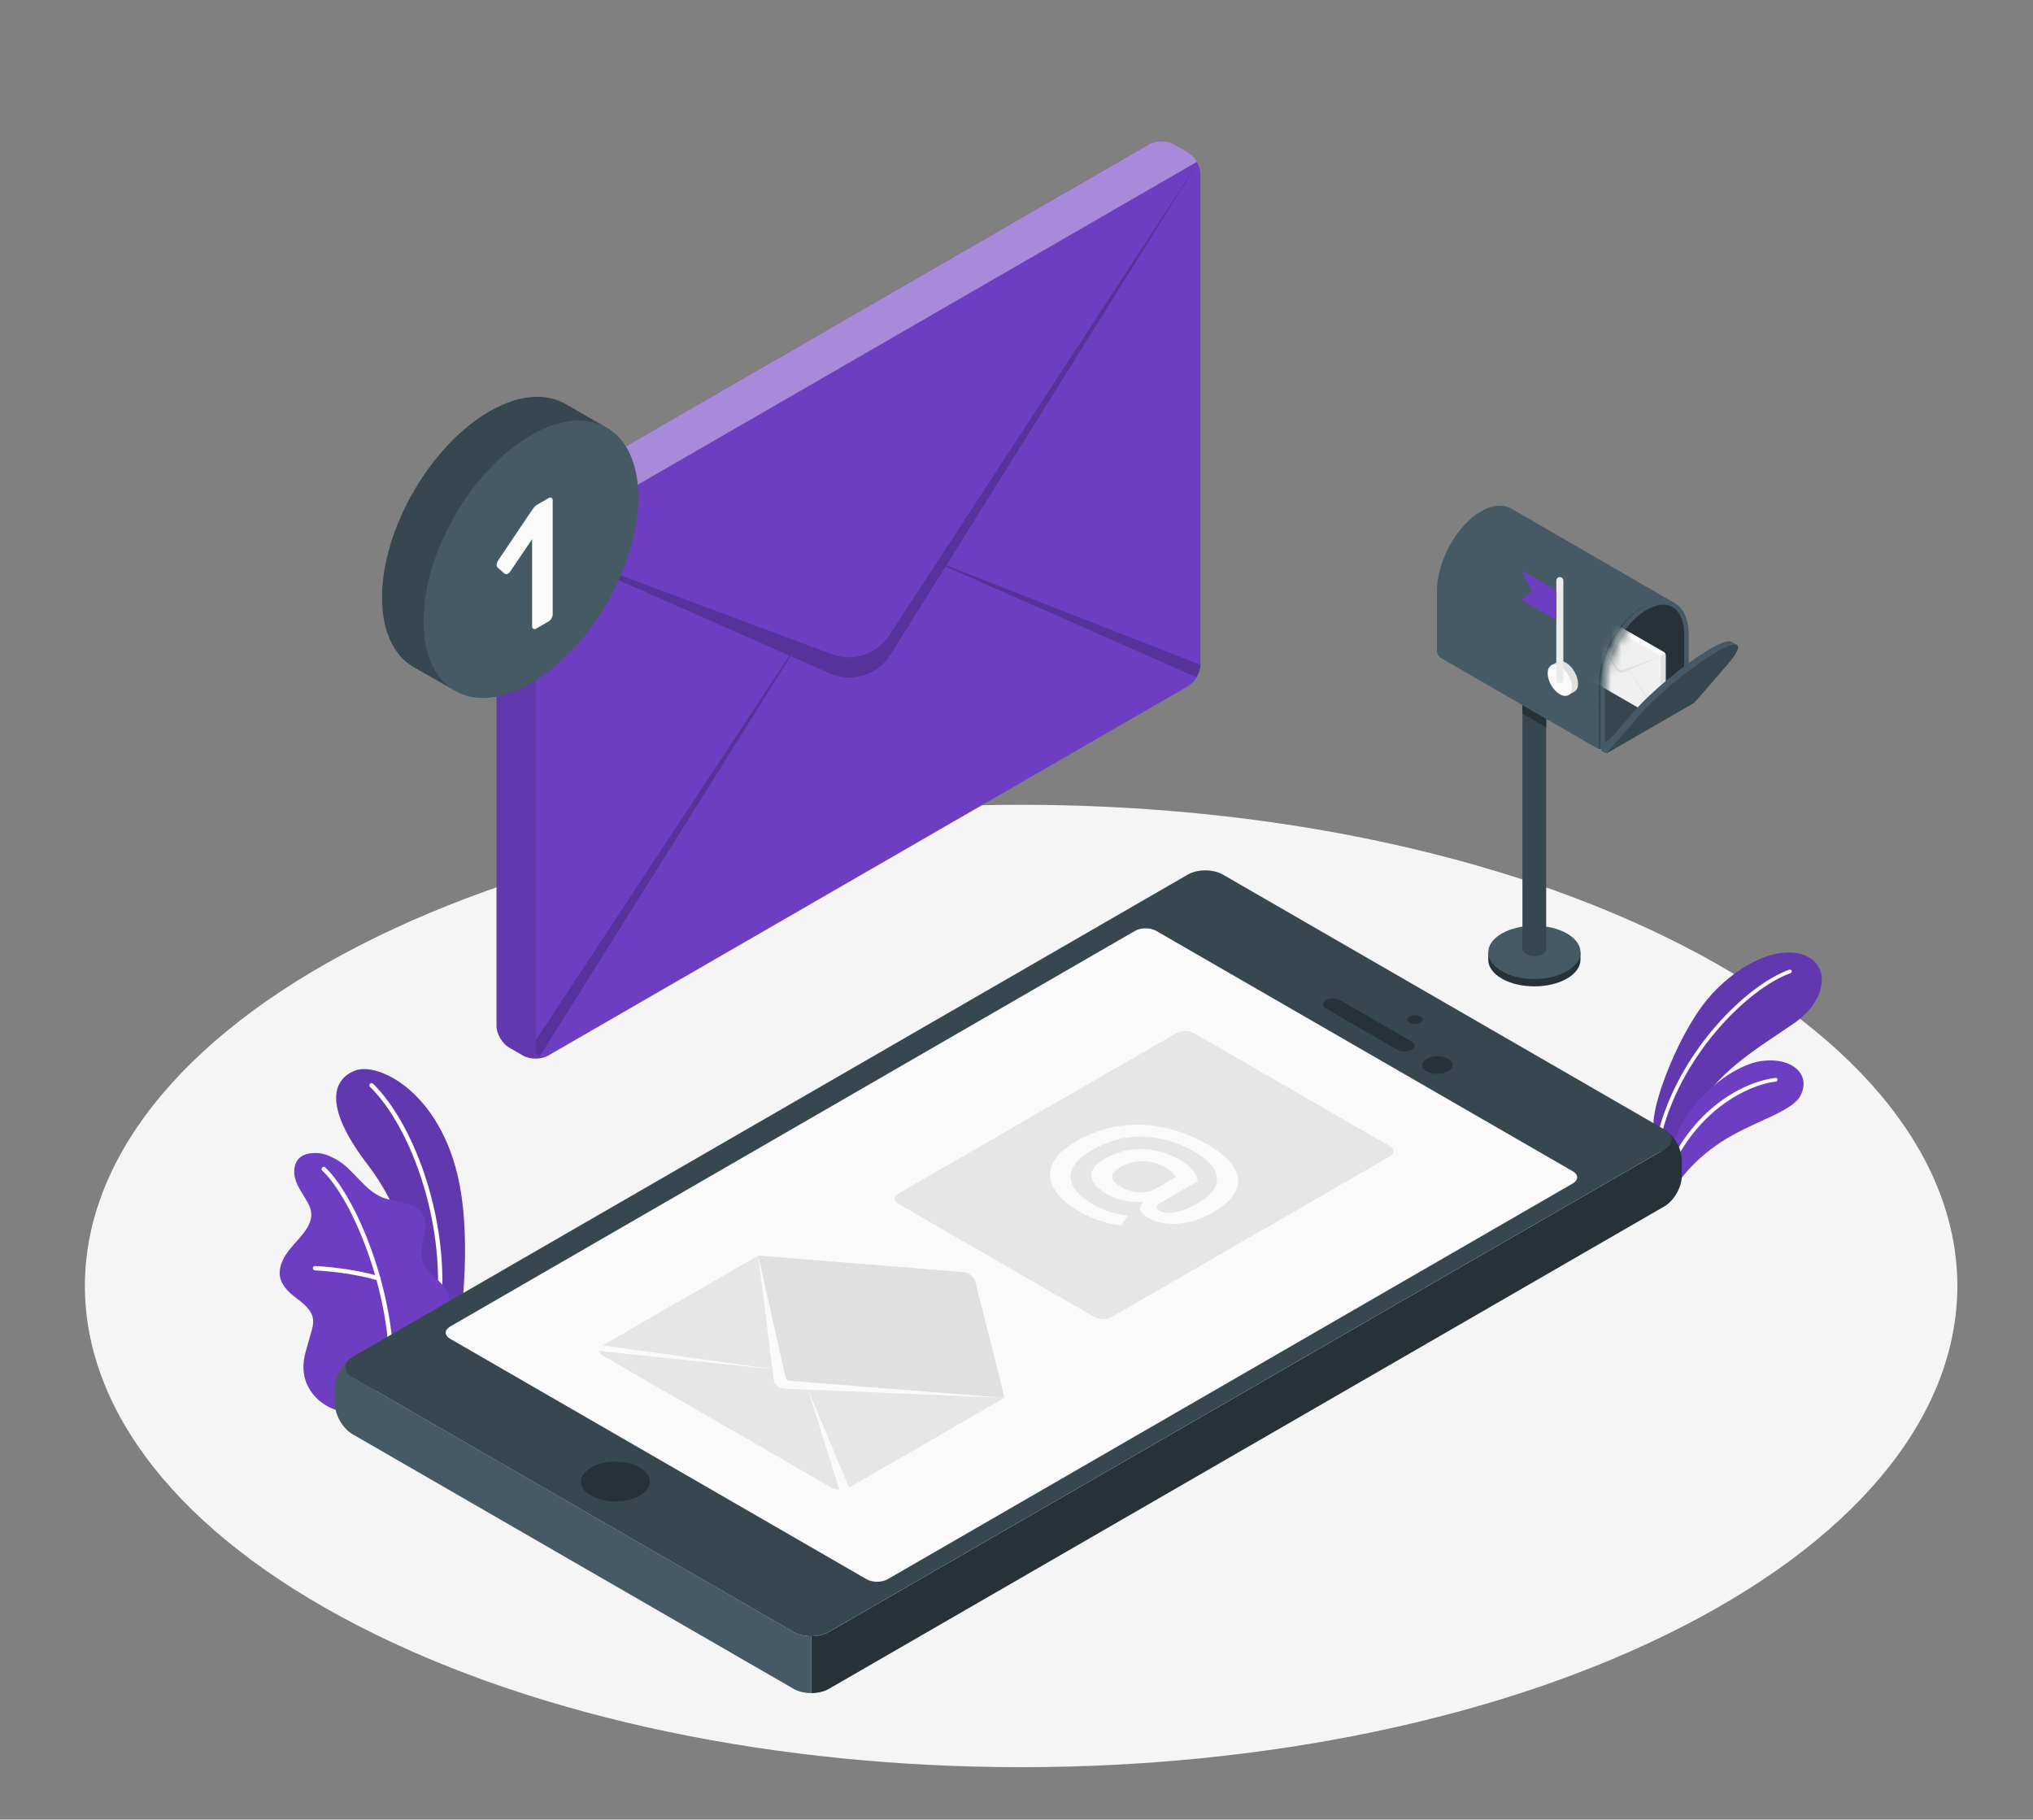 <svg width="200" height="179" viewBox="0 0 200 179" fill="none" xmlns="http://www.w3.org/2000/svg">
<rect x="0" y="0" width="200" height="179" fill="#808080" stroke="none"/>
<path d="M35.328 159.98C71.297 178.465 129.613 178.466 165.581 159.98C201.55 141.494 201.55 111.522 165.581 93.036C129.613 74.55 71.296 74.55 35.328 93.035C-0.641 111.521 -0.641 141.494 35.328 159.98Z" fill="#F5F5F5"/>
<path d="M162.668 110.458C162.711 107.986 165.297 101.526 167.918 98.362C170.538 95.198 174.611 92.922 177.458 93.952C180.11 94.911 179.76 98.406 176.483 100.668C173.206 102.931 168.29 105.759 166.797 109.743L163.725 114.609L162.668 110.458Z" fill="#6D3EC1"/>
<path opacity="0.1" d="M162.668 110.458C162.711 107.986 165.297 101.526 167.918 98.362C170.538 95.198 174.611 92.922 177.458 93.952C180.11 94.911 179.76 98.406 176.483 100.668C173.206 102.931 168.29 105.759 166.797 109.743L163.725 114.609L162.668 110.458Z" fill="black"/>
<path d="M163.126 112.463C163.205 112.458 163.274 112.402 163.291 112.321C165.093 103.914 172.037 97.176 176.148 95.733C176.242 95.7 176.291 95.597 176.258 95.502C176.226 95.409 176.125 95.357 176.028 95.392C171.839 96.863 164.767 103.711 162.938 112.246C162.917 112.343 162.979 112.439 163.076 112.46C163.093 112.463 163.11 112.464 163.126 112.463Z" fill="white"/>
<path d="M164.307 117.886C164.728 116.504 166.465 114.241 169.242 112.396C172.315 110.354 176.173 109.458 177.087 107.843C178.186 105.903 176.567 104.023 173.442 104.356C170.317 104.688 164.76 108.848 163.771 115.238L164.307 117.886Z" fill="#6D3EC1"/>
<path d="M163.72 116.42C163.789 116.415 163.851 116.372 163.877 116.303C166.59 109.121 172.148 106.681 174.708 106.394C174.807 106.382 174.878 106.293 174.867 106.194C174.856 106.094 174.771 106.023 174.668 106.034C171.837 106.352 166.308 108.845 163.539 116.175C163.504 116.268 163.551 116.373 163.644 116.408C163.67 116.418 163.695 116.421 163.72 116.42Z" fill="white"/>
<path d="M41.973 133.825L44.984 132.105C44.984 132.105 46.428 124.147 45.348 117.306C43.83 107.689 37.281 104.371 34.903 105.327C32.525 106.283 31.966 109.132 36.261 114.689C38.795 117.968 42.055 124.899 41.973 133.825Z" fill="#6D3EC1"/>
<g opacity="0.1">
<path d="M41.973 133.825L44.984 132.105C44.984 132.105 46.428 124.147 45.348 117.306C43.83 107.689 37.281 104.371 34.903 105.327C32.525 106.283 31.966 109.132 36.261 114.689C38.795 117.968 42.055 124.899 41.973 133.825Z" fill="black"/>
</g>
<path d="M43.059 130.005C43.049 130.005 43.039 130.004 43.029 130.003C42.912 129.987 42.829 129.878 42.846 129.761C44.09 120.757 40.469 110.892 36.401 106.916C36.316 106.834 36.314 106.698 36.397 106.613C36.48 106.529 36.616 106.527 36.701 106.61C40.843 110.658 44.533 120.683 43.271 129.82C43.257 129.927 43.164 130.005 43.059 130.005Z" fill="white"/>
<path d="M33.62 138.651C33.145 138.924 32.164 138.327 31.789 138.075C31.146 137.643 30.625 137.033 30.279 136.342C29.876 135.537 29.775 134.676 29.901 133.786C29.966 133.325 30.095 132.876 30.224 132.428C30.35 131.988 30.476 131.548 30.603 131.109C30.727 130.675 30.853 130.226 30.796 129.778C30.681 128.877 29.88 128.245 29.152 127.7C28.347 127.097 27.509 126.302 27.514 125.216C27.517 124.378 27.951 123.599 28.47 122.942C28.989 122.284 29.606 121.703 30.075 121.009C30.413 120.509 30.676 119.922 30.622 119.322C30.587 118.949 30.433 118.597 30.254 118.268C29.87 117.56 29.365 116.913 29.1 116.153C28.835 115.394 28.873 114.449 29.466 113.906C29.953 113.459 30.676 113.397 31.334 113.441C31.944 113.481 32.539 113.756 33.072 114.052C34.796 115.011 35.78 117.053 37.61 117.79C38.315 118.075 39.088 118.137 39.824 118.332C40.559 118.526 41.309 118.902 41.65 119.582C42.321 120.923 41.075 122.576 41.547 124C41.965 125.26 43.189 125.742 43.877 126.877C44.177 127.374 44.247 127.948 44.198 128.527C44.116 129.506 43.972 130.225 43.503 131.314C43.114 132.214 41.973 133.825 41.973 133.825C41.945 133.854 33.693 138.609 33.62 138.651Z" fill="#6D3EC1"/>
<path d="M38.5 136.047C38.498 136.047 38.494 136.047 38.494 136.047C38.373 136.042 38.281 135.942 38.285 135.824C38.64 127.301 34.625 117.892 31.705 115.159C31.618 115.078 31.613 114.942 31.695 114.855C31.776 114.769 31.912 114.764 31.998 114.845C34.977 117.634 39.074 127.199 38.715 135.841C38.71 135.957 38.614 136.047 38.5 136.047Z" fill="white"/>
<path d="M37.227 125.978C37.206 125.978 37.185 125.975 37.164 125.968C34.426 125.122 31.013 124.972 30.98 124.971C30.861 124.966 30.769 124.866 30.774 124.748C30.779 124.63 30.868 124.536 30.997 124.542C31.032 124.544 34.499 124.695 37.291 125.558C37.404 125.593 37.468 125.713 37.432 125.826C37.404 125.919 37.319 125.978 37.227 125.978Z" fill="white"/>
<path d="M34.665 135.486L78.077 160.548C79.028 161.098 80.57 161.098 81.521 160.548L163.713 113.085C164.665 112.536 164.665 111.646 163.713 111.096L120.301 86.034C119.35 85.484 117.808 85.484 116.856 86.034L34.665 133.497C33.713 134.047 33.713 134.937 34.665 135.486Z" fill="#37474F"/>
<path d="M58.147 147.128C59.469 147.891 61.611 147.891 62.932 147.128C64.254 146.365 64.254 145.129 62.932 144.366C61.611 143.603 59.469 143.603 58.147 144.366C56.826 145.129 56.826 146.366 58.147 147.128Z" fill="#263238"/>
<path d="M78.085 160.548L34.674 135.485C33.823 134.995 33.735 134.231 34.406 133.682C33.583 134.307 32.951 135.487 32.951 136.48V138.099C32.951 139.198 33.722 140.533 34.674 141.083L78.085 166.145C78.561 166.419 79.184 166.557 79.808 166.557V160.96C79.184 160.96 78.561 160.822 78.085 160.548Z" fill="#455A64"/>
<path d="M163.725 118.682C164.676 118.133 165.447 116.797 165.447 115.699V114.079C165.447 113.086 164.814 111.905 163.991 111.281C164.663 111.829 164.577 112.594 163.725 113.085L81.533 160.548C81.057 160.823 80.434 160.96 79.811 160.96V166.557C80.434 166.557 81.057 166.42 81.533 166.145L163.725 118.682Z" fill="#263238"/>
<path d="M85.254 155.356L44.276 131.696C43.705 131.366 43.705 130.832 44.276 130.503L111.668 91.57C112.239 91.24 113.165 91.24 113.735 91.57L154.728 115.225C155.298 115.555 155.298 116.089 154.728 116.419L87.32 155.356C86.751 155.685 85.825 155.685 85.254 155.356Z" fill="#FAFAFA"/>
<path d="M74.582 123.519L98.819 137.512L83.522 146.344C83.048 146.618 82.273 146.618 81.799 146.344L59.285 133.345C58.811 133.071 58.811 132.624 59.285 132.351L74.582 123.519Z" fill="#E6E6E6"/>
<path d="M98.822 137.51L95.966 126.156C95.898 125.886 95.751 125.64 95.536 125.464C95.534 125.463 95.532 125.461 95.531 125.46C95.313 125.277 95.047 125.161 94.763 125.138L74.586 123.516L98.822 137.51Z" fill="#E0E0E0"/>
<path d="M98.823 137.51L77.132 136.615C76.595 136.595 76.153 136.186 76.09 135.653L74.586 123.516L98.823 137.51Z" fill="#E0E0E0"/>
<path d="M98.826 137.51L77.136 136.615C76.599 136.595 76.157 136.185 76.093 135.652L74.59 123.516L77.267 135.441C77.315 135.656 77.502 135.815 77.724 135.835L98.826 137.51Z" fill="#FAFAFA"/>
<path d="M79.439 136.576L82.671 146.838L83.532 146.341L79.439 136.576Z" fill="#FAFAFA"/>
<path d="M58.424 132.847L59.285 132.349L76.198 134.713L58.424 132.847Z" fill="#FAFAFA"/>
<path d="M88.365 118.419L107.648 129.552C108.123 129.827 108.894 129.827 109.37 129.552L136.732 113.755C137.208 113.481 137.208 113.035 136.732 112.761L117.45 101.628C116.974 101.354 116.203 101.354 115.728 101.628L88.365 117.425C87.889 117.7 87.889 118.145 88.365 118.419Z" fill="#E6E6E6"/>
<path d="M103.697 116.95C103.224 116.14 103.166 115.332 103.525 114.525C103.884 113.718 104.663 112.969 105.86 112.278C107.228 111.489 108.65 110.987 110.127 110.774C111.604 110.561 113.076 110.613 114.544 110.93C116.01 111.247 117.428 111.8 118.796 112.59C120.073 113.327 120.944 114.086 121.407 114.867C121.872 115.648 121.929 116.41 121.58 117.153C121.23 117.897 120.497 118.591 119.379 119.236C118.192 119.922 117.021 120.304 115.869 120.382C114.716 120.459 113.721 120.256 112.883 119.772C112.473 119.536 112.241 119.281 112.186 119.007C112.131 118.734 112.228 118.473 112.478 118.225C111.829 118.277 111.19 118.233 110.562 118.095C109.933 117.957 109.349 117.732 108.81 117.421C107.892 116.88 107.412 116.303 107.373 115.693C107.333 115.082 107.772 114.511 108.69 113.981C109.828 113.324 111.051 113.01 112.358 113.039C113.666 113.068 114.908 113.422 116.086 114.102C116.595 114.396 117.006 114.734 117.321 115.118C117.636 115.501 117.808 115.862 117.838 116.203L114.245 118.277C113.955 118.444 113.798 118.593 113.773 118.722C113.748 118.852 113.851 118.983 114.08 119.116C114.469 119.34 114.996 119.385 115.659 119.249C116.323 119.114 117.059 118.813 117.868 118.346C118.766 117.827 119.335 117.274 119.574 116.686C119.814 116.098 119.751 115.515 119.387 114.936C119.023 114.357 118.401 113.814 117.523 113.307C115.916 112.379 114.242 111.882 112.5 111.816C110.759 111.75 109.055 112.198 107.388 113.16C106.41 113.725 105.781 114.321 105.502 114.949C105.222 115.577 105.264 116.193 105.629 116.794C105.993 117.397 106.624 117.957 107.522 118.476C108.012 118.758 108.543 118.996 109.117 119.189C109.691 119.382 110.227 119.502 110.727 119.547C110.806 119.559 110.861 119.573 110.891 119.59C110.921 119.608 110.921 119.643 110.891 119.694L110.367 120.429C110.327 120.475 110.303 120.501 110.293 120.507C110.243 120.536 110.163 120.542 110.053 120.524C109.444 120.449 108.803 120.298 108.13 120.07C107.456 119.843 106.829 119.562 106.25 119.228C105.022 118.518 104.172 117.759 103.697 116.95ZM111.991 117.295C112.614 117.35 113.146 117.251 113.585 116.997L115.667 115.795C115.507 115.461 115.158 115.139 114.618 114.827C113.94 114.436 113.211 114.234 112.433 114.222C111.654 114.211 110.926 114.401 110.247 114.793C109.669 115.127 109.386 115.457 109.401 115.782C109.416 116.108 109.728 116.446 110.337 116.798C110.816 117.075 111.367 117.241 111.991 117.295Z" fill="#FAFAFA"/>
<path d="M138.678 100.598C138.97 100.767 139.442 100.766 139.734 100.598C140.025 100.43 140.025 100.157 139.734 99.989C139.442 99.82 138.97 99.82 138.678 99.989C138.386 100.157 138.386 100.43 138.678 100.598Z" fill="#263238"/>
<path d="M140.353 105.387C140.937 105.724 141.882 105.724 142.465 105.387C143.048 105.05 143.048 104.505 142.465 104.168C141.882 103.831 140.937 103.831 140.353 104.168C139.77 104.505 139.77 105.05 140.353 105.387Z" fill="#263238"/>
<path d="M138.876 103.267C139.265 103.042 139.244 102.666 138.829 102.427L131.883 98.417C131.469 98.177 130.817 98.166 130.429 98.39C130.04 98.615 130.061 98.991 130.475 99.23L137.422 103.24C137.836 103.48 138.488 103.491 138.876 103.267Z" fill="#263238"/>
<path d="M48.844 52.671C48.844 51.887 49.395 50.933 50.074 50.541L113.013 14.202C113.693 13.81 114.794 13.81 115.474 14.202L116.861 15.003C117.54 15.395 118.091 16.35 118.091 17.134V65.378C118.091 66.159 117.537 67.118 116.861 67.509L53.921 103.847C53.245 104.237 52.137 104.237 51.461 103.847L50.074 103.046C49.398 102.656 48.844 101.697 48.844 100.915V52.671Z" fill="#6D3EC1"/>
<path opacity="0.4" d="M49.215 51.463L52.707 53.477L117.742 15.925C117.52 15.54 117.212 15.203 116.874 15.005L115.483 14.208C114.808 13.812 113.703 13.812 113.027 14.208L50.088 50.543C49.745 50.741 49.436 51.078 49.215 51.463Z" fill="white"/>
<path opacity="0.1" d="M48.853 52.672V100.915C48.853 101.701 49.406 102.656 50.087 103.045L51.472 103.849C51.577 103.907 51.688 103.959 51.81 104C51.967 104.052 52.136 104.093 52.317 104.116C52.637 104.157 52.974 104.145 53.289 104.081C53.37 104.064 53.452 104.041 53.527 104.017C53.58 104 53.626 103.982 53.673 103.959C53.446 104.041 53.248 104.029 53.085 103.948C52.852 103.825 52.707 103.546 52.707 103.138V54.895C52.707 54.389 52.963 54.005 53.347 53.847L52.707 53.475L49.215 51.461C48.993 51.845 48.853 52.282 48.853 52.672Z" fill="black"/>
<path opacity="0.2" d="M52.706 53.477L81.853 64.366C83.931 65.14 86.265 64.372 87.475 62.515L92.156 55.344L117.973 15.791L93.089 55.614L118.101 65.402C118.095 65.798 117.95 66.24 117.717 66.63L93.019 55.725L87.58 64.43C86.328 66.427 83.802 67.206 81.649 66.252L77.776 64.543L53.083 103.949C52.851 103.827 52.705 103.547 52.705 103.14V102.337L77.655 64.489L52.706 53.477Z" fill="black"/>
<path d="M59.928 42.215L55.627 39.734C55.626 39.733 55.624 39.732 55.622 39.731L55.583 39.709L55.579 39.715C53.669 38.637 51.049 38.8 48.151 40.472C42.316 43.842 37.584 52.037 37.584 58.776C37.584 62.14 38.764 64.504 40.669 65.61V65.612L40.678 65.616C40.678 65.616 40.679 65.617 40.679 65.618L44.593 67.852L45.528 66.288C46.493 66.066 47.498 65.722 48.558 65.109C54.394 61.74 59.126 53.545 59.127 46.806C59.127 45.805 58.992 44.924 58.795 44.106L59.928 42.215Z" fill="#37474F"/>
<path d="M52.23 42.817C46.394 46.186 41.662 54.381 41.662 61.12C41.662 67.859 46.393 70.591 52.23 67.221C58.066 63.852 62.797 55.657 62.798 48.918C62.798 42.179 58.067 39.447 52.23 42.817Z" fill="#455A64"/>
<path d="M48.94 55.82C48.87 55.757 48.842 55.657 48.858 55.521C48.873 55.385 48.925 55.251 49.015 55.118L52.272 50.275C52.352 50.159 52.434 50.046 52.52 49.933C52.604 49.821 52.697 49.735 52.797 49.678L53.968 49.002C54.078 48.939 54.173 48.93 54.253 48.976C54.333 49.022 54.373 49.109 54.373 49.236V60.43C54.373 60.557 54.333 60.69 54.253 60.828C54.173 60.967 54.078 61.068 53.968 61.131L52.752 61.833C52.642 61.897 52.547 61.905 52.467 61.859C52.387 61.813 52.347 61.726 52.347 61.599V53.039L50.216 56.193C50.126 56.325 50.028 56.414 49.924 56.457C49.818 56.5 49.725 56.493 49.646 56.435L48.94 55.82Z" fill="#FAFAFA"/>
<path d="M146.408 94.403V93.691H146.584C146.789 93.276 147.172 92.885 147.737 92.559C149.51 91.535 152.384 91.535 154.157 92.559C154.722 92.885 155.106 93.276 155.31 93.691H155.484V94.38C155.498 95.061 155.057 95.745 154.157 96.265C152.384 97.289 149.509 97.289 147.736 96.265C146.847 95.751 146.404 95.077 146.408 94.403Z" fill="#263238"/>
<path d="M154.158 91.835C152.385 90.812 149.511 90.812 147.738 91.835C145.965 92.859 145.965 94.519 147.738 95.542C149.511 96.566 152.385 96.566 154.158 95.542C155.931 94.519 155.931 92.859 154.158 91.835Z" fill="#455A64"/>
<path d="M152.109 66.415L152.108 93.378C152.108 93.55 151.994 93.723 151.766 93.855C151.31 94.118 150.57 94.118 150.114 93.855C149.886 93.723 149.771 93.55 149.771 93.378L149.772 66.415H152.109Z" fill="#37474F"/>
<path d="M149.771 69.363V70.208L152.109 71.554V70.715L149.771 69.363Z" fill="#263238"/>
<path d="M164.685 59.288V59.289L164.486 59.688L162.347 63.979L161.332 66.016L157.895 72.908L157.516 73.668C157.494 73.67 157.471 73.671 157.449 73.671C157.309 73.671 157.169 73.64 157.064 73.578L141.747 64.725C141.534 64.602 141.361 64.303 141.361 64.058V58.15C141.361 55.198 143.305 51.683 145.703 50.298C146.84 49.642 147.872 49.588 148.646 50.023L148.649 50.017L164.685 59.288Z" fill="#455A64"/>
<path d="M161.776 59.599C160.807 59.958 157.285 62.867 157.285 67.448C157.285 71.298 157.29 73.297 157.29 73.657C157.337 73.664 157.385 73.669 157.433 73.669C157.455 73.669 157.477 73.668 157.5 73.666L157.878 72.907L161.315 66.014L162.331 63.977L162.563 63.51L161.776 59.599Z" fill="#37474F"/>
<path d="M165.945 68.83C165.945 68.831 165.945 68.832 165.945 68.832C165.916 68.883 165.862 68.937 165.785 68.986C165.773 68.995 165.759 69.003 165.746 69.011L157.835 73.578C157.746 73.63 157.633 73.66 157.516 73.668C157.494 73.67 157.471 73.671 157.449 73.671V67.449C157.449 66.387 157.702 65.254 158.137 64.171L158.527 64.396L161.332 66.016L165.686 68.531C165.686 68.531 165.786 68.589 165.909 68.659C165.975 68.698 165.985 68.761 165.945 68.83Z" fill="#37474F"/>
<path d="M164.686 59.289C163.918 58.886 162.905 58.957 161.792 59.6C160.544 60.318 159.419 61.616 158.629 63.11C158.446 63.455 158.281 63.81 158.137 64.171C157.702 65.254 157.449 66.387 157.449 67.448V73.67C157.471 73.67 157.494 73.669 157.516 73.668C157.633 73.66 157.746 73.629 157.835 73.578L165.746 69.01C165.759 69.002 165.772 68.995 165.785 68.985C165.843 68.945 165.897 68.892 165.945 68.831C165.945 68.831 165.945 68.831 165.945 68.829C166.058 68.688 166.132 68.503 166.132 68.342V62.435C166.132 60.855 165.573 59.755 164.686 59.289ZM165.571 68.597L158.01 72.963C157.946 73 157.895 72.97 157.895 72.896V67.449C157.895 66.499 158.114 65.445 158.527 64.397C158.534 64.377 158.542 64.356 158.55 64.337C158.705 63.949 158.882 63.574 159.078 63.215C159.845 61.796 160.896 60.63 162.015 59.986C162.59 59.653 163.135 59.484 163.634 59.484C163.95 59.484 164.235 59.555 164.487 59.688C165.244 60.092 165.686 61.07 165.686 62.436V68.397C165.686 68.471 165.634 68.561 165.571 68.597Z" fill="#455A64"/>
<path d="M165.69 62.435V68.53L158.531 64.395C158.538 64.376 158.546 64.355 158.554 64.335C159.322 62.418 160.616 60.792 162.019 59.984C162.595 59.652 163.14 59.483 163.638 59.483C164.904 59.483 165.69 60.614 165.69 62.435Z" fill="#263238"/>
<path d="M152.578 65.472L153.208 65.109L153.208 65.108L153.213 65.106L153.213 65.106C153.429 64.985 153.725 65.003 154.052 65.192C154.711 65.573 155.246 66.498 155.246 67.26C155.246 67.639 155.112 67.907 154.897 68.032L154.896 68.032L154.31 68.368L154.204 68.192C154.095 68.166 153.981 68.127 153.862 68.058C153.203 67.677 152.668 66.752 152.668 65.991C152.668 65.878 152.683 65.778 152.705 65.686L152.578 65.472Z" fill="#E0E0E0"/>
<path d="M153.448 65.54C154.108 65.92 154.642 66.846 154.642 67.607C154.642 68.369 154.107 68.677 153.448 68.297C152.789 67.916 152.254 66.99 152.254 66.229C152.254 65.468 152.789 65.159 153.448 65.54Z" fill="#FAFAFA"/>
<path d="M153.452 67.245C153.26 67.245 153.105 67.09 153.105 66.899V57.114C153.105 56.922 153.261 56.768 153.452 56.768C153.643 56.768 153.798 56.923 153.798 57.114V66.899C153.798 67.091 153.642 67.245 153.452 67.245Z" fill="#EBEBEB"/>
<path d="M153.104 58.08L149.637 56.078L150.722 58.167L149.637 59.002L153.104 61.004V58.08Z" fill="#6D3EC1"/>
<mask id="mask0_244_158271" style="mask-type:luminance" maskUnits="userSpaceOnUse" x="157" y="59" width="9" height="15">
<path d="M165.673 62.435C165.673 60.614 164.887 59.484 163.621 59.484C163.122 59.484 162.577 59.652 162.001 59.985C160.599 60.792 159.305 62.418 158.537 64.336C158.529 64.356 158.521 64.376 158.514 64.396L158.513 64.397C158.1 65.447 157.881 66.497 157.881 67.448V73.961L165.673 69.464V62.435Z" fill="white"/>
</mask>
<g mask="url(#mask0_244_158271)">
<path d="M163.855 64.431C163.855 64.334 163.786 64.215 163.702 64.166L155.859 59.638C155.774 59.589 155.637 59.589 155.552 59.638L155.38 59.738C155.295 59.787 155.227 59.906 155.227 60.004V66.015C155.227 66.113 155.295 66.232 155.38 66.281L163.222 70.809C163.307 70.857 163.445 70.857 163.529 70.809L163.702 70.709C163.786 70.66 163.855 70.541 163.855 70.444V64.431Z" fill="#F0F0F0"/>
<path d="M163.82 64.28L163.385 64.531L155.281 59.852C155.309 59.804 155.347 59.762 155.389 59.737L155.563 59.638C155.647 59.589 155.785 59.589 155.869 59.638L163.711 64.165C163.754 64.19 163.793 64.232 163.82 64.28Z" fill="#FAFAFA"/>
<path d="M163.867 64.431V70.442C163.867 70.54 163.798 70.659 163.713 70.708L163.54 70.808C163.527 70.815 163.513 70.822 163.498 70.827C163.479 70.833 163.458 70.838 163.435 70.841C163.395 70.846 163.353 70.844 163.314 70.837C163.303 70.835 163.293 70.831 163.284 70.829C163.278 70.827 163.272 70.824 163.266 70.821C163.294 70.832 163.319 70.83 163.339 70.82C163.368 70.805 163.386 70.77 163.386 70.719V64.707C163.386 64.644 163.354 64.597 163.306 64.577L163.386 64.531L163.821 64.279C163.85 64.328 163.867 64.382 163.867 64.431Z" fill="#E0E0E0"/>
<path d="M163.387 64.532L159.755 65.889C159.496 65.985 159.205 65.89 159.054 65.658L158.471 64.765L155.254 59.836L158.355 64.799L155.238 66.018C155.239 66.068 155.257 66.123 155.286 66.171L158.364 64.813L159.041 65.897C159.197 66.146 159.512 66.243 159.781 66.124L160.263 65.912L163.34 70.822C163.369 70.807 163.387 70.772 163.387 70.721V70.621L160.278 65.905L163.387 64.532Z" fill="#E0E0E0"/>
</g>
<path d="M170.899 63.45L170.068 64.142C169.893 64.405 169.662 64.707 169.356 65.057L166.969 67.814L166.126 68.788L160.7 71.923L158.107 74.075C158.099 74.079 158.091 74.079 158.083 74.079C158.007 74.091 157.92 74.079 157.856 74.043L157.613 73.904C157.613 73.904 157.609 73.904 157.609 73.9C157.522 73.844 157.502 73.737 157.57 73.657C157.574 73.657 157.574 73.653 157.574 73.653L159.467 71.466L159.471 71.462C159.845 71.032 160.251 70.563 160.676 70.073C162.458 68.009 165.851 65.216 168.246 63.832C169.368 63.188 170.068 62.965 170.318 63.12L170.322 63.116L170.891 63.446C170.891 63.45 170.895 63.45 170.899 63.45Z" fill="#455A64"/>
<path d="M169.922 65.399L168.347 67.217C168.339 67.225 168.331 67.241 168.315 67.257L166.82 68.979C166.748 69.063 166.613 69.174 166.517 69.23L158.18 74.043C158.152 74.059 158.12 74.071 158.088 74.075C158.08 74.079 158.072 74.079 158.064 74.079C158.331 73.769 159.564 72.344 161.072 70.606H161.076C161.127 70.543 161.187 70.479 161.243 70.411C163.025 68.351 166.418 65.558 168.812 64.174C169.906 63.542 170.606 63.315 170.873 63.446C170.873 63.45 170.877 63.45 170.881 63.45C171.183 63.617 170.885 64.29 169.922 65.399Z" fill="#37474F"/>
</svg>
